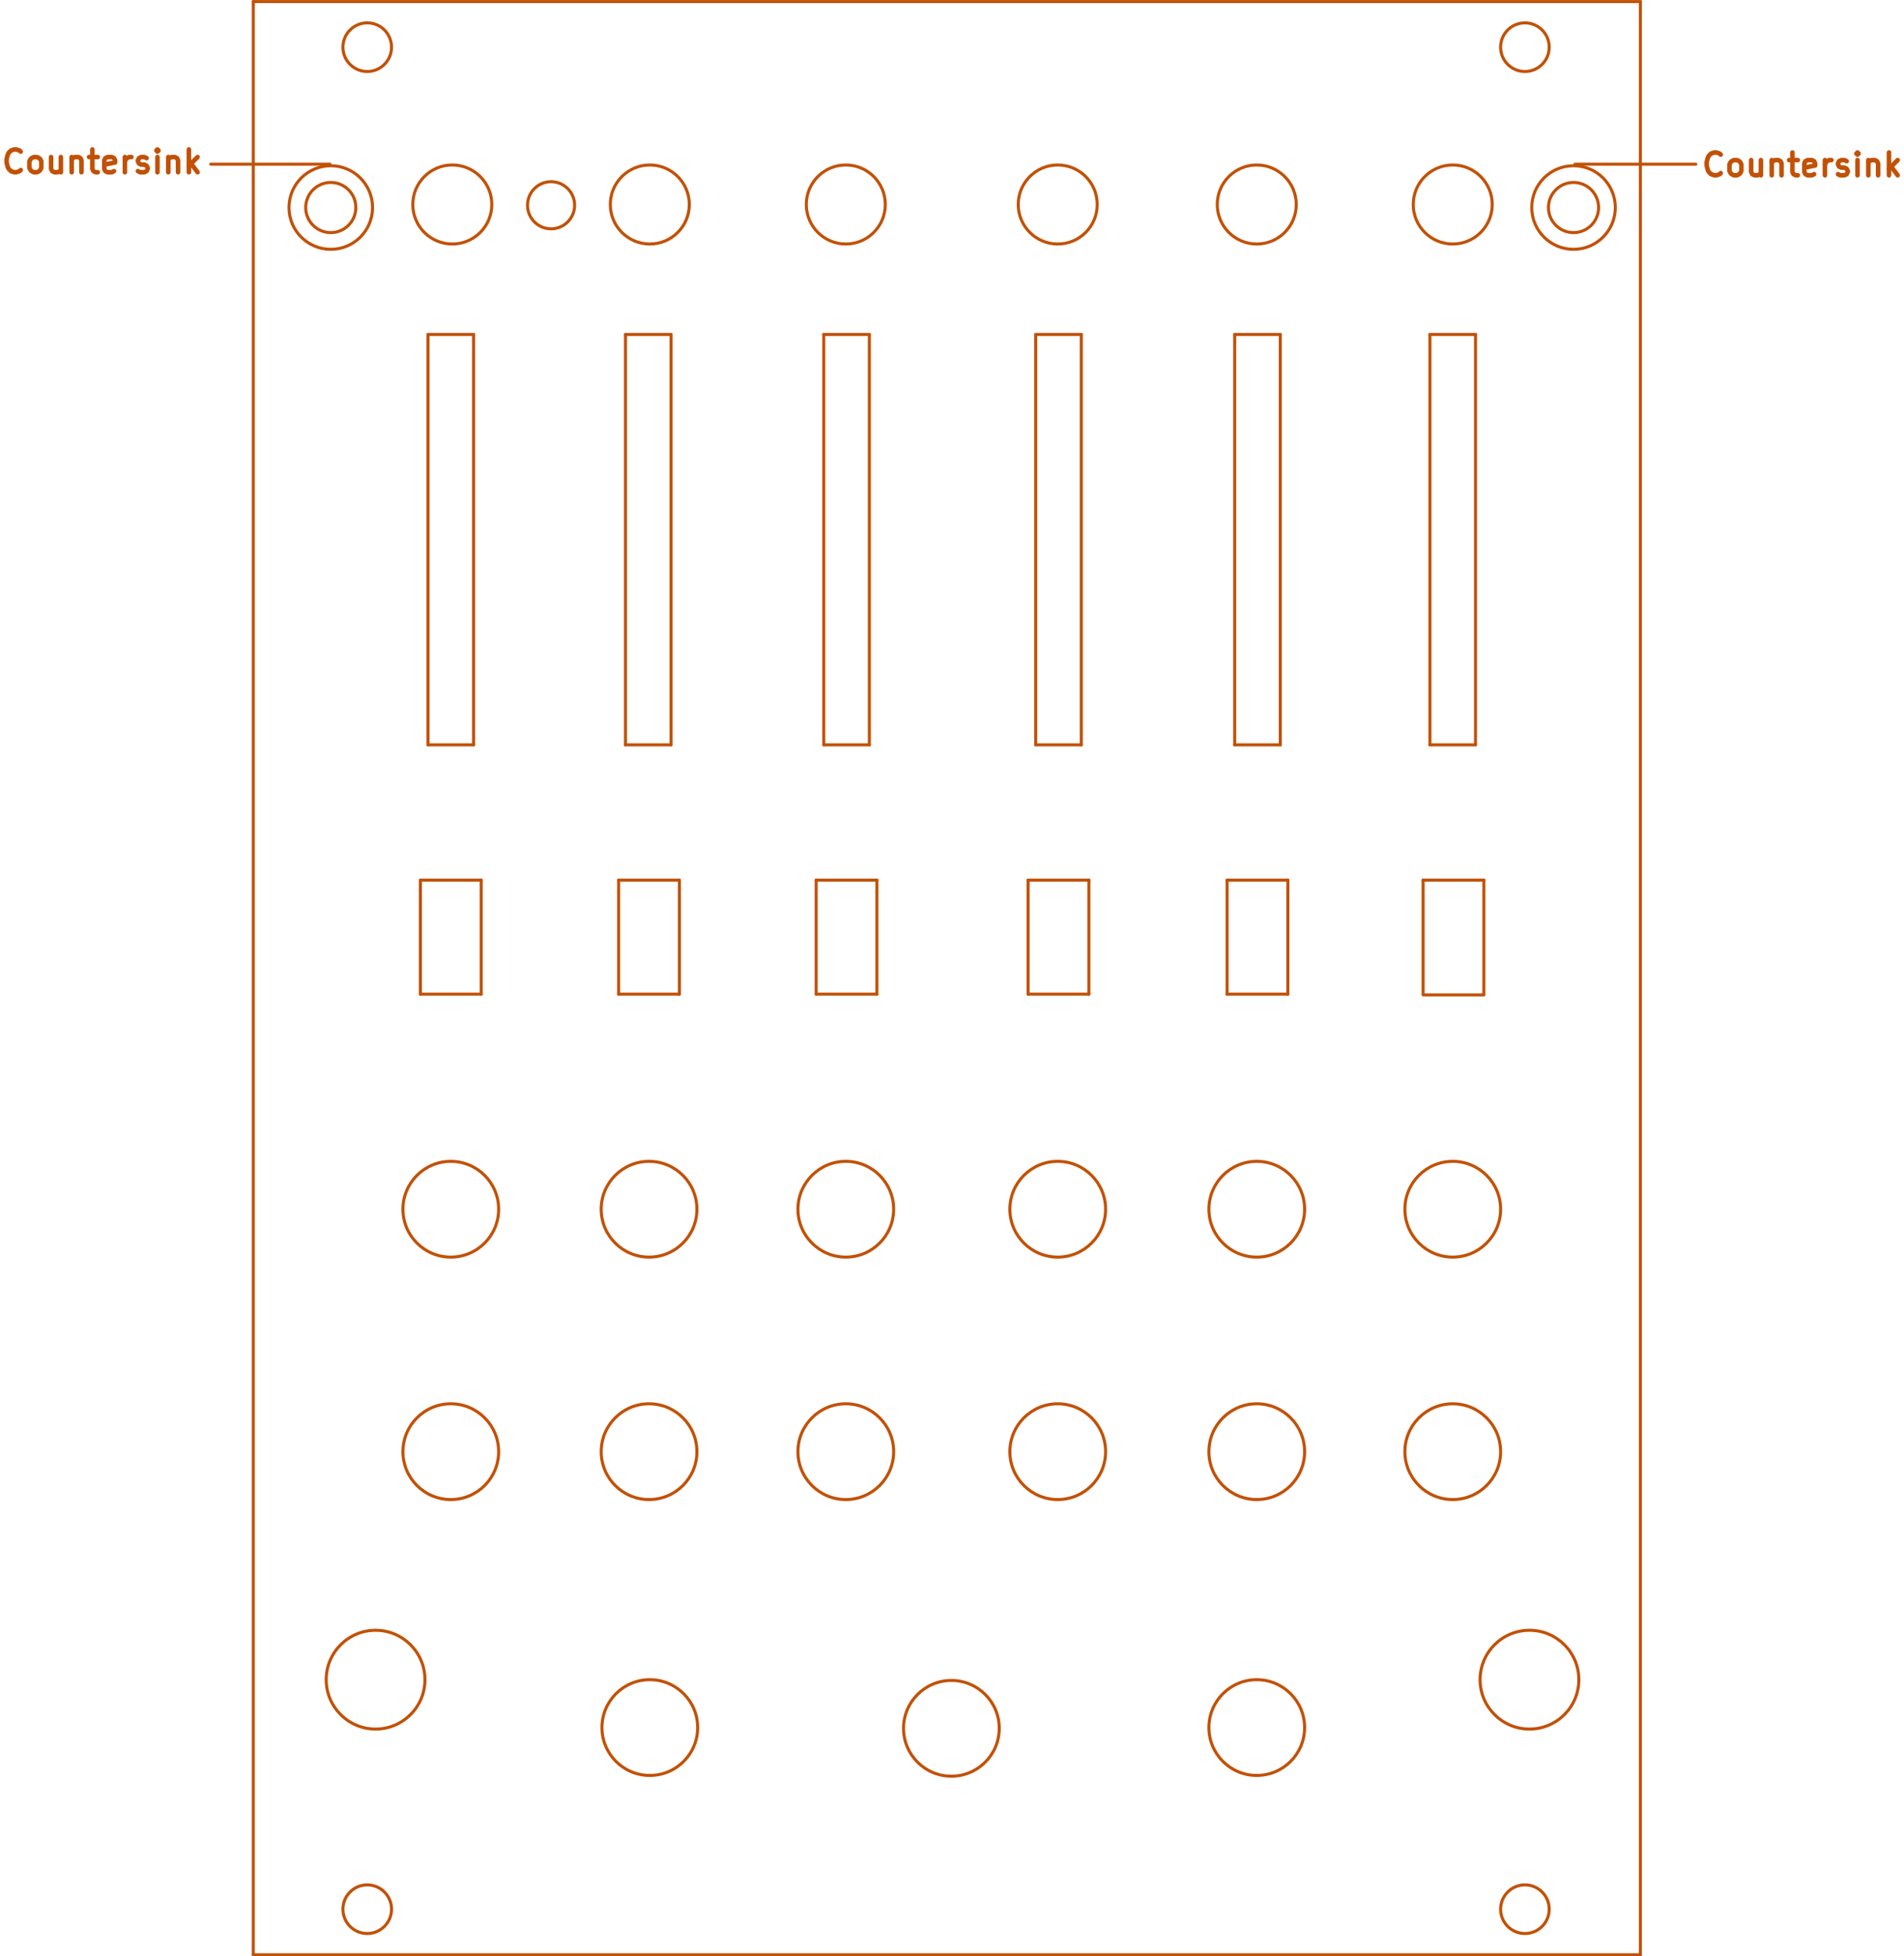 <?xml version="1.0" standalone="no"?>
 <!DOCTYPE svg PUBLIC "-//W3C//DTD SVG 1.1//EN" 
 "http://www.w3.org/Graphics/SVG/1.1/DTD/svg11.dtd"> 
<svg xmlns="http://www.w3.org/2000/svg" version="1.1" 
    width="12.532cm" height="12.868cm" viewBox="0 0 49340 50660 ">
<title>SVG Picture created as Mutamix_BnG_Panel-brd.svg date 2019/09/29 19:25:06 </title>
  <desc>Picture generated by PCBNEW </desc>
<g style="fill:#000000; fill-opacity:1;stroke:#000000; stroke-opacity:1;
stroke-linecap:round; stroke-linejoin:round; "
 transform="translate(0 0) scale(1 1)">
</g>
<g style="fill:#000000; fill-opacity:0.0; 
stroke:#000000; stroke-width:-0; stroke-opacity:1; 
stroke-linecap:round; stroke-linejoin:round;">
</g>
<g style="fill:#C25106; fill-opacity:0.0; 
stroke:#C25106; stroke-width:-0; stroke-opacity:1; 
stroke-linecap:round; stroke-linejoin:round;">
</g>
<g style="fill:#C25106; fill-opacity:0.0; 
stroke:#C25106; stroke-width:78.74; stroke-opacity:1; 
stroke-linecap:round; stroke-linejoin:round;">
<circle cx="39634.4" cy="43503.9" r="1279.53" /> 
<circle cx="9732.85" cy="43503.9" r="1279.53" /> 
<circle cx="24654.1" cy="44763.8" r="1240.16" /> 
<circle cx="32567.5" cy="44744.1" r="1240.16" /> 
<circle cx="16839.1" cy="44744.1" r="1240.16" /> 
<circle cx="32567.5" cy="37598.4" r="1240.16" /> 
<circle cx="27410" cy="37598.4" r="1240.16" /> 
<circle cx="21917.9" cy="37598.4" r="1240.16" /> 
<circle cx="16819.5" cy="37598.4" r="1240.16" /> 
<circle cx="11681.7" cy="37598.4" r="1240.16" /> 
<circle cx="37646.2" cy="37598.4" r="1240.16" /> 
<circle cx="37646.2" cy="31318.9" r="1240.16" /> 
<circle cx="32567.5" cy="31318.9" r="1240.16" /> 
<circle cx="27410" cy="31318.9" r="1240.16" /> 
<circle cx="21917.9" cy="31318.9" r="1240.16" /> 
<circle cx="16819.5" cy="31318.9" r="1240.16" /> 
<circle cx="11681.7" cy="31318.9" r="1240.16" /> 
<path d="M38453 25767
L36878 25767
" />
<path d="M38453 22795
L38453 25748
" />
<path d="M36878 22795
L38453 22795
" />
<path d="M33374 25748
L31799 25748
" />
<path d="M33374 22795
L33374 25748
" />
<path d="M31799 22795
L33374 22795
" />
<path d="M28217 25748
L26642 25748
" />
<path d="M28217 22795
L28217 25748
" />
<path d="M26642 22795
L28217 22795
" />
<path d="M22724 25748
L21150 25748
" />
<path d="M22724 22795
L22724 25748
" />
<path d="M21150 22795
L22724 22795
" />
<path d="M17606 25748
L16032 25748
" />
<path d="M17606 22795
L17606 25748
" />
<path d="M16032 22795
L17606 22795
" />
<path d="M36878 25748
L36878 22795
" />
<path d="M31799 25748
L31799 22795
" />
<path d="M26642 25748
L26642 22795
" />
<path d="M21150 25748
L21150 22795
" />
<path d="M16032 25748
L16032 22795
" />
<path d="M10894 25748
L10894 22795
" />
<path d="M12469 25748
L10894 25748
" />
<path d="M12469 22795
L12469 25748
" />
<path d="M10894 22795
L12469 22795
" />
<path d="M38236 19291
L37055 19291
" />
<path d="M38236 8661
L38236 19291
" />
<path d="M37055 8661
L38236 8661
" />
<path d="M33177 8661
L33177 19291
" />
<path d="M33177 19291
L31996 19291
" />
<path d="M31996 8661
L33177 8661
" />
<path d="M26839 8661
L28020 8661
" />
<path d="M28020 19291
L26839 19291
" />
<path d="M28020 8661
L28020 19291
" />
<path d="M21347 8661
L22528 8661
" />
<path d="M22528 19291
L21347 19291
" />
<path d="M22528 8661
L22528 19291
" />
<path d="M37055 19291
L37055 8661
" />
<path d="M31996 19291
L31996 8661
" />
<path d="M26839 19291
L26839 8661
" />
<path d="M21347 19291
L21347 8661
" />
<path d="M16209 8661
L17390 8661
" />
<path d="M17390 19291
L16209 19291
" />
<path d="M17390 8661
L17390 19291
" />
<path d="M16209 19291
L16209 8661
" />
<path d="M11091 8661
L12272 8661
" />
<path d="M11091 19291
L11091 8661
" />
<path d="M12272 19291
L11091 19291
" />
<path d="M12272 8661
L12272 19291
" />
<circle cx="14280.1" cy="5314.96" r="610.236" /> 
<circle cx="37646.2" cy="5295.28" r="1023.62" /> 
<circle cx="32567.5" cy="5295.28" r="1023.62" /> 
<circle cx="27410" cy="5295.28" r="1023.62" /> 
<circle cx="21917.9" cy="5295.28" r="1023.62" /> 
<circle cx="16839.1" cy="5295.28" r="1023.62" /> 
<path d="M5461 4251
L8551 4251
" />
</g>
<g style="fill:#C25106; fill-opacity:0.0; 
stroke:#C25106; stroke-width:118.11; stroke-opacity:1; 
stroke-linecap:round; stroke-linejoin:round;">
<path d="M537 4403
L508 4431
L424 4460
L368 4460
L284 4431
L227 4375
L199 4319
L171 4206
L171 4122
L199 4010
L227 3953
L284 3897
L368 3869
L424 3869
L508 3897
L537 3925
" />
<path d="M874 4460
L818 4431
L790 4403
L762 4347
L762 4178
L790 4122
L818 4094
L874 4066
L958 4066
L1015 4094
L1043 4122
L1071 4178
L1071 4347
L1043 4403
L1015 4431
L958 4460
L874 4460
" />
<path d="M1577 4066
L1577 4460
" />
<path d="M1324 4066
L1324 4375
L1352 4431
L1408 4460
L1493 4460
L1549 4431
L1577 4403
" />
<path d="M1858 4066
L1858 4460
" />
<path d="M1858 4122
L1886 4094
L1943 4066
L2027 4066
L2083 4094
L2111 4150
L2111 4460
" />
<path d="M2308 4066
L2533 4066
" />
<path d="M2393 3869
L2393 4375
L2421 4431
L2477 4460
L2533 4460
" />
<path d="M2955 4431
L2899 4460
L2786 4460
L2730 4431
L2702 4375
L2702 4150
L2730 4094
L2786 4066
L2899 4066
L2955 4094
L2983 4150
L2983 4206
L2702 4263
" />
<path d="M3236 4460
L3236 4066
" />
<path d="M3236 4178
L3264 4122
L3293 4094
L3349 4066
L3405 4066
" />
<path d="M3574 4431
L3630 4460
L3742 4460
L3799 4431
L3827 4375
L3827 4347
L3799 4291
L3742 4263
L3658 4263
L3602 4235
L3574 4178
L3574 4150
L3602 4094
L3658 4066
L3742 4066
L3799 4094
" />
<path d="M4080 4460
L4080 4066
" />
<path d="M4080 3869
L4052 3897
L4080 3925
L4108 3897
L4080 3869
L4080 3925
" />
<path d="M4361 4066
L4361 4460
" />
<path d="M4361 4122
L4389 4094
L4446 4066
L4530 4066
L4586 4094
L4614 4150
L4614 4460
" />
<path d="M4895 4460
L4895 3869
" />
<path d="M4952 4235
L5120 4460
" />
<path d="M5120 4066
L4895 4291
" />
</g>
<g style="fill:#C25106; fill-opacity:0.0; 
stroke:#C25106; stroke-width:78.74; stroke-opacity:1; 
stroke-linecap:round; stroke-linejoin:round;">
<circle cx="11721" cy="5295.28" r="1023.62" /> 
<path d="M40815 4251
L43945 4251
" />
<circle cx="40776.2" cy="5374.02" r="1082.68" /> 
<circle cx="40776.2" cy="5374.02" r="649.606" /> 
</g>
<g style="fill:#C25106; fill-opacity:0.0; 
stroke:#C25106; stroke-width:118.11; stroke-opacity:1; 
stroke-linecap:round; stroke-linejoin:round;">
<path d="M44592 4482
L44564 4510
L44479 4538
L44423 4538
L44339 4510
L44282 4454
L44254 4398
L44226 4285
L44226 4201
L44254 4088
L44282 4032
L44339 3976
L44423 3948
L44479 3948
L44564 3976
L44592 4004
" />
<path d="M44929 4538
L44873 4510
L44845 4482
L44817 4426
L44817 4257
L44845 4201
L44873 4173
L44929 4145
L45014 4145
L45070 4173
L45098 4201
L45126 4257
L45126 4426
L45098 4482
L45070 4510
L45014 4538
L44929 4538
" />
<path d="M45632 4145
L45632 4538
" />
<path d="M45379 4145
L45379 4454
L45407 4510
L45464 4538
L45548 4538
L45604 4510
L45632 4482
" />
<path d="M45913 4145
L45913 4538
" />
<path d="M45913 4201
L45942 4173
L45998 4145
L46082 4145
L46138 4173
L46167 4229
L46167 4538
" />
<path d="M46363 4145
L46588 4145
" />
<path d="M46448 3948
L46448 4454
L46476 4510
L46532 4538
L46588 4538
" />
<path d="M47010 4510
L46954 4538
L46841 4538
L46785 4510
L46757 4454
L46757 4229
L46785 4173
L46841 4145
L46954 4145
L47010 4173
L47038 4229
L47038 4285
L46757 4341
" />
<path d="M47291 4538
L47291 4145
" />
<path d="M47291 4257
L47320 4201
L47348 4173
L47404 4145
L47460 4145
" />
<path d="M47629 4510
L47685 4538
L47798 4538
L47854 4510
L47882 4454
L47882 4426
L47854 4370
L47798 4341
L47713 4341
L47657 4313
L47629 4257
L47629 4229
L47657 4173
L47713 4145
L47798 4145
L47854 4173
" />
<path d="M48135 4538
L48135 4145
" />
<path d="M48135 3948
L48107 3976
L48135 4004
L48163 3976
L48135 3948
L48135 4004
" />
<path d="M48416 4145
L48416 4538
" />
<path d="M48416 4201
L48444 4173
L48501 4145
L48585 4145
L48641 4173
L48669 4229
L48669 4538
" />
<path d="M48951 4538
L48951 3948
" />
<path d="M49007 4313
L49176 4538
" />
<path d="M49176 4145
L48951 4370
" />
</g>
<g style="fill:#C25106; fill-opacity:0.0; 
stroke:#C25106; stroke-width:78.74; stroke-opacity:1; 
stroke-linecap:round; stroke-linejoin:round;">
<circle cx="8571.43" cy="5374.02" r="1082.68" /> 
<circle cx="8571.43" cy="5374.02" r="649.606" /> 
<circle cx="39516.3" cy="49448.8" r="629.921" /> 
<circle cx="39516.3" cy="1220.47" r="629.921" /> 
<circle cx="9516.31" cy="49448.8" r="629.921" /> 
<circle cx="9516.31" cy="1220.47" r="629.921" /> 
<path d="M6563 50629
L6563 39
" />
<path d="M42508 50629
L6563 50629
" />
<path d="M42508 39
L42508 50629
" />
<path d="M6563 39
L42508 39
" />
</g> 
</svg>
